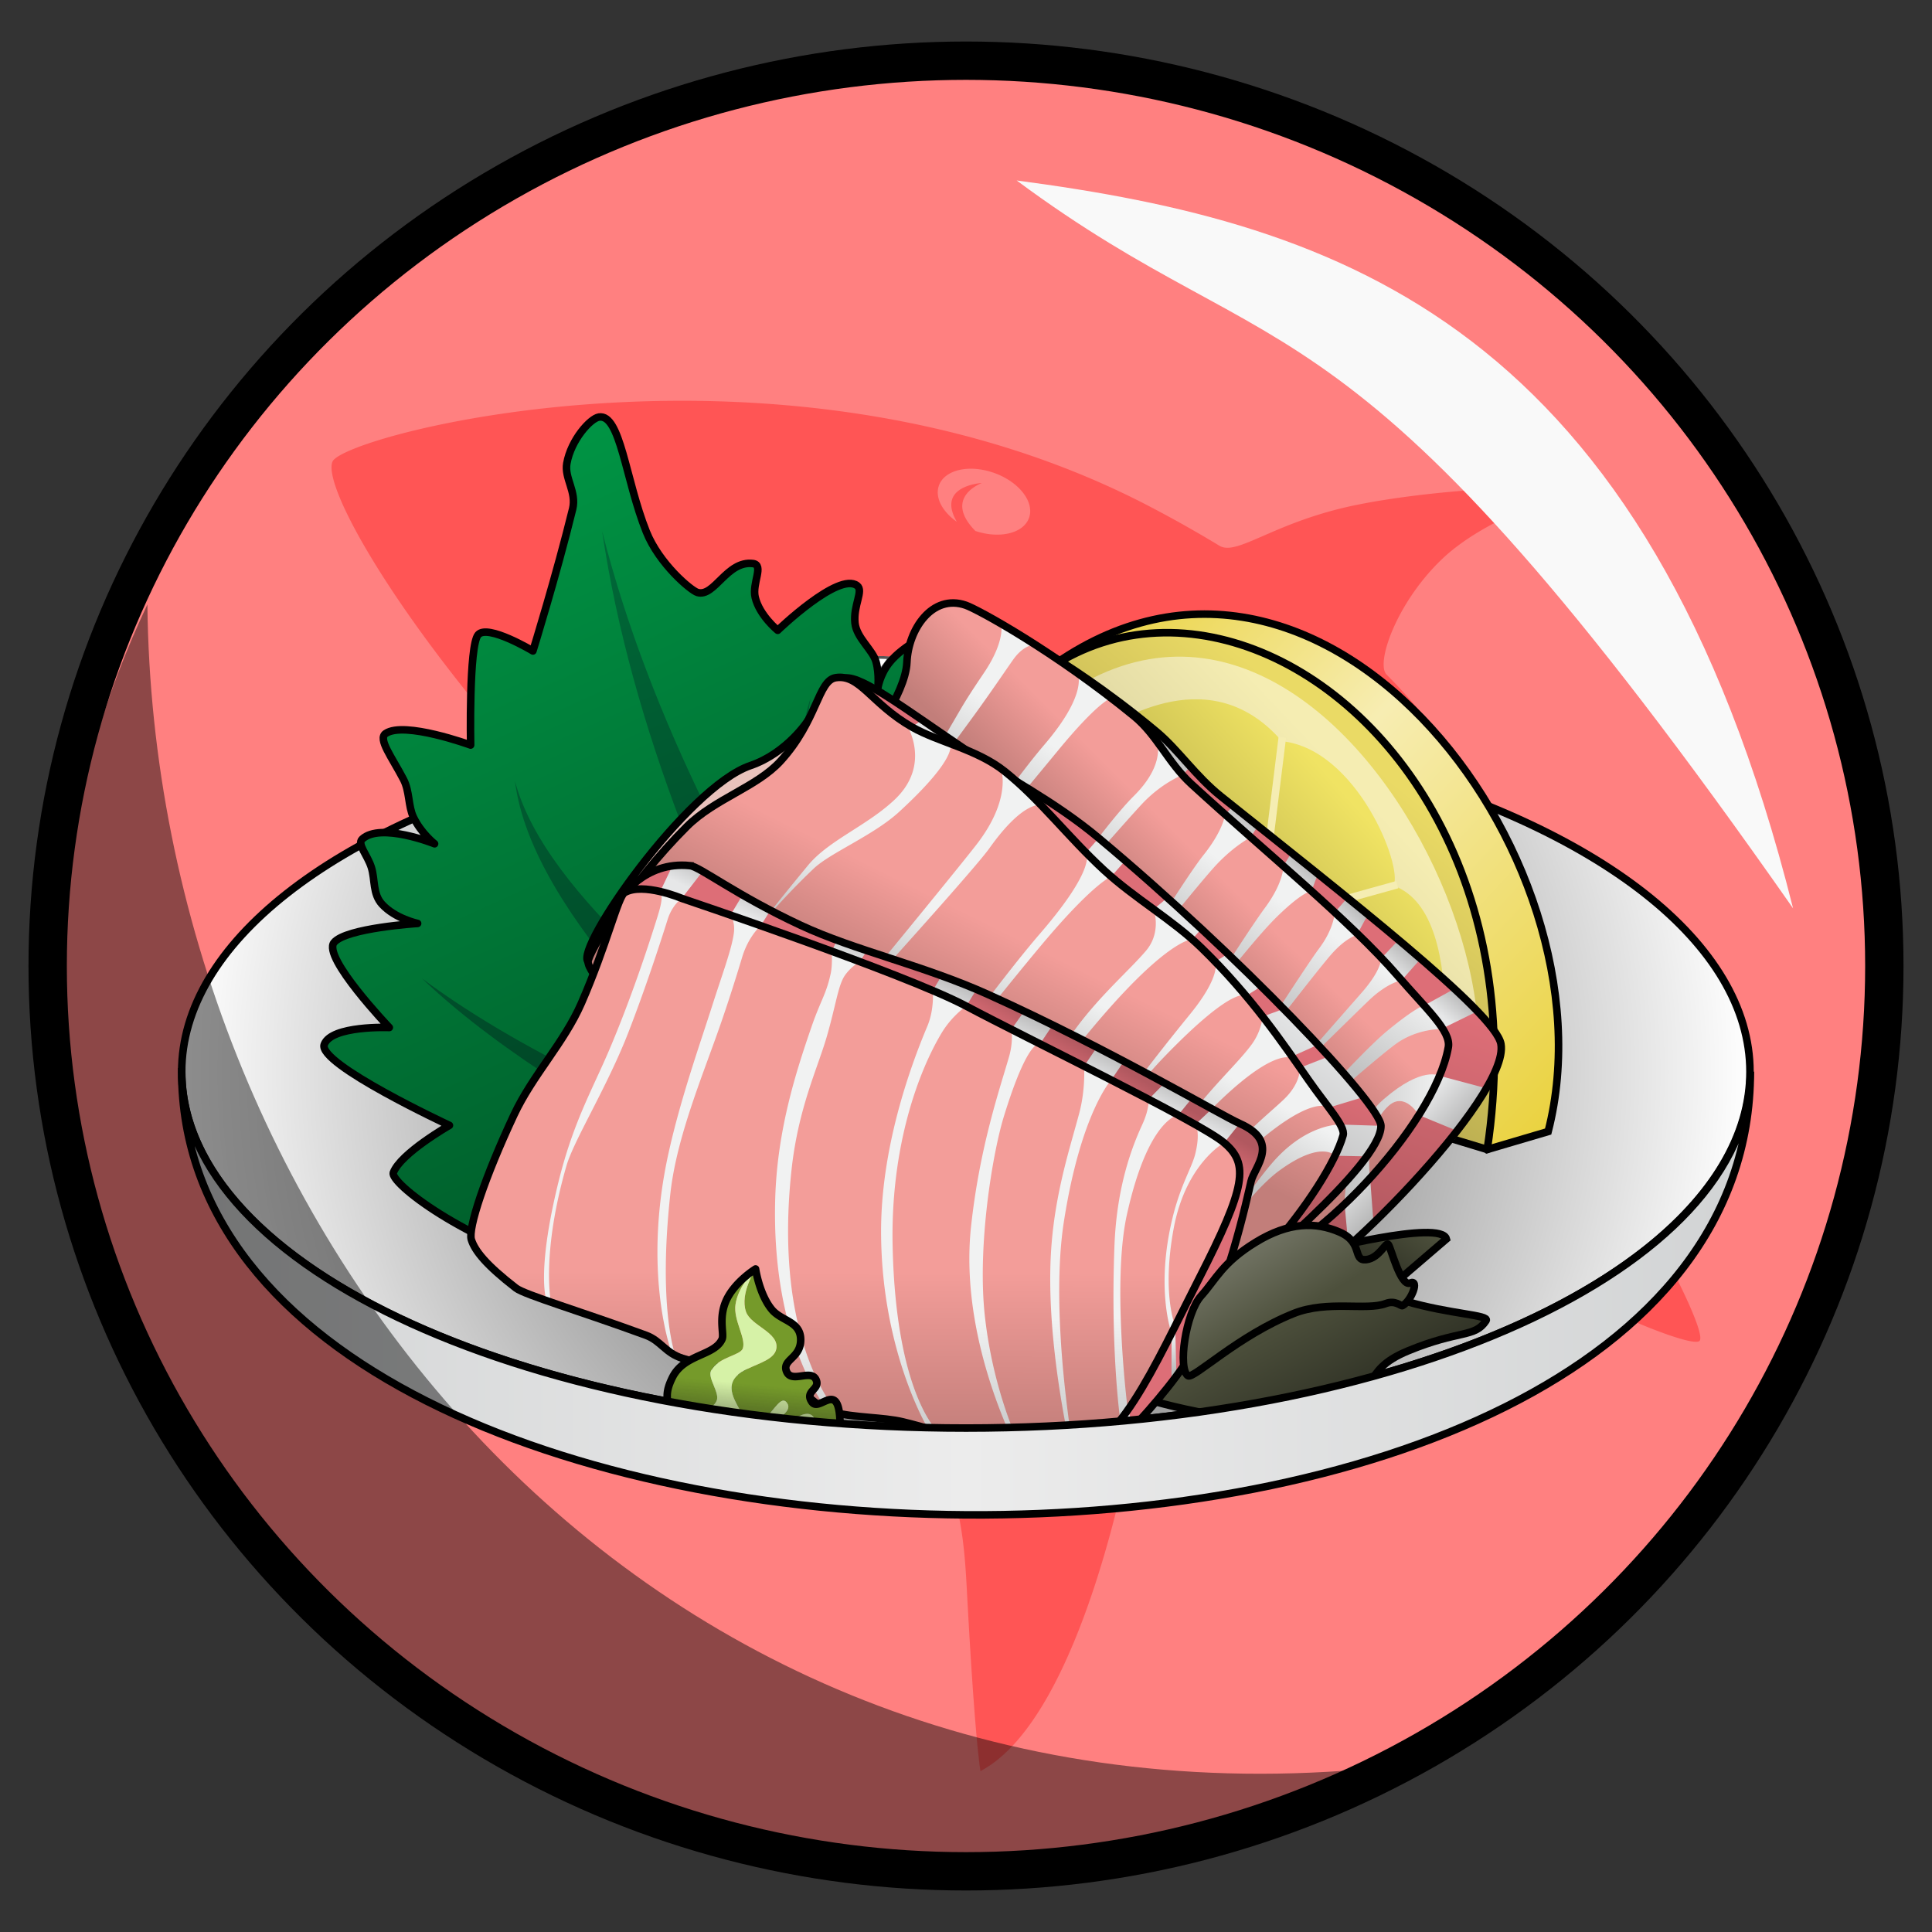 <svg xmlns="http://www.w3.org/2000/svg" xmlns:xlink="http://www.w3.org/1999/xlink" viewBox="0 0 256 256">
    <rect x="0" y="0" width="256" height="256" fill="#333333" stroke="none"/>
    <defs>
        <linearGradient id="innoGrad14">
            <stop offset="0" stop-color="#d1d3d4"/>
            <stop offset=".5" stop-color="#ececec"/>
            <stop offset="1" stop-color="#d1d3d4"/>
        </linearGradient>
        <linearGradient id="innoGrad13">
            <stop offset="0" stop-color="#1a1a1a" stop-opacity=".502"/>
            <stop offset="1" stop-color="#1a1a1a" stop-opacity="0"/>
        </linearGradient>
        <linearGradient id="innoGrad15">
            <stop offset="0" stop-color="#4d503c"/>
            <stop offset="1" stop-color="#717363"/>
        </linearGradient>
        <linearGradient id="innoGrad12">
            <stop offset="0" stop-color="#e6e7e8"/>
            <stop offset="1" stop-color="#b3b3b3"/>
        </linearGradient>
        <linearGradient id="innoGrad10">
            <stop offset="0" stop-color="#c1c2c2"/>
            <stop offset="1" stop-color="#f1f2f2"/>
        </linearGradient>
        <linearGradient id="innoGrad11">
            <stop offset="0" stop-color="#c27e7a"/>
            <stop offset="1" stop-color="#f39d99"/>
        </linearGradient>
        <linearGradient id="innoGrad9">
            <stop offset="0" stop-color="#b1585f"/>
            <stop offset="1" stop-color="#dd6e77"/>
        </linearGradient>
        <linearGradient id="innoGrad7">
            <stop offset="0" stop-color="#c0b64f"/>
            <stop offset="1" stop-color="#f0e363"/>
        </linearGradient>
        <linearGradient id="innoGrad6">
            <stop offset="0" stop-color="#ddd5a0"/>
            <stop offset="1" stop-color="#f5edb2"/>
        </linearGradient>
        <linearGradient id="innoGrad8">
            <stop offset="0" stop-color="#bbae51"/>
            <stop offset="1" stop-color="#eada65"/>
        </linearGradient>
        <linearGradient id="innoGrad5">
            <stop offset="0" stop-color="#ead23f"/>
            <stop offset=".408" stop-color="#f7edb2"/>
            <stop offset="1" stop-color="#ead23f"/>
        </linearGradient>
        <linearGradient id="innoGrad4">
            <stop offset="0" stop-color="#003e22"/>
            <stop offset="1" stop-color="#006838"/>
        </linearGradient>
        <linearGradient id="innoGrad2">
            <stop offset="0" stop-color="#005929"/>
            <stop offset="1" stop-color="#009444"/>
        </linearGradient>
        <linearGradient id="innoGrad3">
            <stop offset="0" stop-color="#4d503c"/>
            <stop offset="1" stop-color="#2e3024"/>
        </linearGradient>
        <linearGradient id="innoGrad1">
            <stop offset="0" stop-color="#999"/>
            <stop offset=".455" stop-color="#999"/>
            <stop offset="1" stop-color="#fff"/>
        </linearGradient>
        <radialGradient id="radialGradient4694" cx="138.098" cy="128.513" r="102.295" fx="138.098" fy="128.513" gradientTransform="matrix(0 1.196 -1.194 0 281.502 -20.593)" gradientUnits="userSpaceOnUse" xlink:href="#innoGrad1"/>
        <linearGradient id="linearGradient4704" x1="178.841" x2="185.888" y1="160.455" y2="173.594" gradientTransform="matrix(1.198 0 0 1.199 -37.483 -9.542)" gradientUnits="userSpaceOnUse" xlink:href="#innoGrad3"/>
        <linearGradient id="linearGradient4712" x1="133.386" x2="90.409" y1="137.703" y2="43.476" gradientUnits="userSpaceOnUse" xlink:href="#innoGrad2"/>
        <linearGradient id="linearGradient4720" x1="117.835" x2="91.089" y1="137.289" y2="60.394" gradientUnits="userSpaceOnUse" xlink:href="#innoGrad4"/>
        <linearGradient id="linearGradient4728" x1="148.188" x2="213.719" y1="75.31" y2="136.291" gradientUnits="userSpaceOnUse" xlink:href="#innoGrad5"/>
        <linearGradient id="linearGradient4738" x1="165.269" x2="185.679" y1="108.851" y2="84.23" gradientUnits="userSpaceOnUse" xlink:href="#innoGrad8"/>
        <linearGradient id="linearGradient4746" x1="171.836" x2="187.566" y1="105.01" y2="90.113" gradientUnits="userSpaceOnUse" xlink:href="#innoGrad6"/>
        <linearGradient id="linearGradient4754" x1="170.359" x2="186.644" y1="106.277" y2="91.632" gradientUnits="userSpaceOnUse" xlink:href="#innoGrad7"/>
        <linearGradient id="linearGradient4762" x1="183.568" x2="193.935" y1="148.265" y2="118.163" gradientUnits="userSpaceOnUse" xlink:href="#innoGrad9"/>
        <linearGradient id="linearGradient4771" x1="179.756" x2="182.387" y1="103.949" y2="100.881" gradientUnits="userSpaceOnUse" xlink:href="#innoGrad12"/>
        <linearGradient id="linearGradient4779" x1="166.557" x2="174.509" y1="114.562" y2="106.528" gradientUnits="userSpaceOnUse" xlink:href="#innoGrad11"/>
        <linearGradient id="linearGradient4788" x1="160.931" x2="168.176" y1="109.522" y2="98.863" gradientUnits="userSpaceOnUse" xlink:href="#innoGrad10"/>
        <linearGradient id="linearGradient4796" x1="187.273" x2="199.612" y1="137.296" y2="137.296" gradientUnits="userSpaceOnUse" xlink:href="#innoGrad10"/>
        <linearGradient id="linearGradient4804" x1="165.794" x2="175.094" y1="140.733" y2="122.598" gradientUnits="userSpaceOnUse" xlink:href="#innoGrad9"/>
        <linearGradient id="linearGradient4814" x1="175.801" x2="163.093" y1="116.855" y2="136.308" gradientUnits="userSpaceOnUse" xlink:href="#innoGrad12"/>
        <linearGradient id="linearGradient4829" x1="193.889" x2="198.698" y1="135.806" y2="140.408" gradientUnits="userSpaceOnUse" xlink:href="#innoGrad12"/>
        <linearGradient id="linearGradient4838" x1="141.622" x2="146.838" y1="124.242" y2="114.886" gradientUnits="userSpaceOnUse" xlink:href="#innoGrad10"/>
        <linearGradient id="linearGradient4846" x1="140.082" x2="146.569" y1="125.074" y2="112.04" gradientUnits="userSpaceOnUse" xlink:href="#innoGrad11"/>
        <linearGradient id="linearGradient4854" x1="143.465" x2="141.137" y1="118.953" y2="122.788" gradientUnits="userSpaceOnUse" xlink:href="#innoGrad9"/>
        <linearGradient id="linearGradient4863" x1="142.563" x2="144.501" y1="123.653" y2="119.53" gradientUnits="userSpaceOnUse" xlink:href="#innoGrad12"/>
        <linearGradient id="linearGradient4871" x1="164.826" x2="165.427" y1="163.526" y2="168.062" gradientUnits="userSpaceOnUse" xlink:href="#innoGrad12"/>
        <linearGradient id="linearGradient4879" x1="146.044" x2="146.124" y1="176.447" y2="154.616" gradientUnits="userSpaceOnUse" xlink:href="#innoGrad11"/>
        <linearGradient id="linearGradient4888" x1="149.047" x2="148.614" y1="178.739" y2="160.713" gradientUnits="userSpaceOnUse" xlink:href="#innoGrad10"/>
        <linearGradient id="linearGradient4896" x1="198.59" x2="193.196" y1="149.25" y2="156.708" gradientUnits="userSpaceOnUse" xlink:href="#innoGrad3"/>
        <linearGradient id="linearGradient4904" x1="181.28" x2="175.706" y1="159.759" y2="150.686" gradientUnits="userSpaceOnUse" xlink:href="#innoGrad15"/>
        <linearGradient id="linearGradient4912" x1="108.697" x2="109.283" y1="175.168" y2="169.011" gradientUnits="userSpaceOnUse" xlink:href="#innoGrad13"/>
        <linearGradient id="linearGradient4934" x1="35.803" x2="240.393" y1="157.505" y2="157.505" gradientUnits="userSpaceOnUse" xlink:href="#innoGrad14"/>
    </defs>
    <g transform="translate(-.474 -.238)">
        <ellipse cx="128.474" cy="128.238" fill="#ff8080" stroke="#000" stroke-linecap="round" stroke-linejoin="round" stroke-width="5.082" rx="121.684" ry="119.959"/>
        <g stroke-width="1.121">
            <path fill="#555" d="M94.267 124.16c-21.039-28.073 66.823-21.11 78.15-19.482-16.842-23.182-109.862-24.015-98.362.914v.005c2.56 2.78 5.28 5.62 8.158 8.5 3.644 3.646 7.71 6.999 12.05 10.069z"/>
            <g fill="#fff">
                <path d="M90.807 114.902l-3.582 1.369 5.158 5.693c-1.467-2.586-1.995-4.948-1.576-7.062zM117.626 103.236c2.788-.279 5.65-.478 8.516-.615l-7.159-6.276zM95.687 108.833l-9.066-1.86 4.33 7.34a7.13 7.13 0 0 1 .481-1.233c.824-1.647 2.293-3.051 4.255-4.247zM96.04 99.486l.056 9.112c2.535-1.46 5.824-2.599 9.585-3.477zM106.106 105.02c3.394-.769 7.154-1.33 11.072-1.736l-9.183-6.214zM145.958 102.482c1.855.05 3.666.116 5.42.191l-2.327-3.791zM126.578 102.6c3.639-.167 7.272-.235 10.753-.237l-8.928-6.017zM151.86 102.695c1.594.071 3.135.15 4.612.236l-2.47-2.963zM137.992 102.364c2.482.004 4.928.04 7.308.1l-4.944-4.668z"/>
            </g>
            <g fill="#fff">
                <path d="M149.24 92.131c-2.897-.81-5.928-1.51-9.035-2.106l5.16 4.268zM124.237 92.09l3.164-3.9c-2.84-.279-5.676-.478-8.463-.598zM107.916 87.538l6.54 4.732L118 87.557a137.519 137.519 0 0 0-10.085-.02zM128.34 88.287l6.764 4.436 4.138-2.878a143.024 143.024 0 0 0-10.903-1.558zM74.605 97.623c-1.447 2.262-1.538 4.837-.286 7.655l4.544.308-4.116-8.165c-.046.068-.098.134-.142.202zM88.991 89.894c-6.832 1.676-11.753 4.156-14.045 7.243l12.339 2.922zM152.275 94.962l1.81-1.323a84.958 84.958 0 0 0-4.042-1.276zM101.972 93.86l4.948-6.285c-6.495.272-12.308 1.01-17.198 2.147z"/>
            </g>
            <path fill="#808080" d="M84.01 155.773l.558-.155c15.802-8.715 25.733-11.707 26.205-12.657.482-.97-1.088-1.573-2.778-4.472-1.21-2.074-1.076-4.42-.902-5.59-4.111-2.198-8.204-4.647-12.15-7.369-3.067 1.464-14.735 7.37-22.693 16.098-10.95 12.013-17.1 28.195-15.757 28.981 1.13.661 13.444-6.836 27.169-14.49l.452-.25z"/>
            <path fill="#f55" d="M209.912 147.969c-7.286-10.825-12.431-18.81-14.853-19.382-8.433-1.994-13.766-5.615-13.766-5.615l-.722-1.094h.019c.466 0 1.048.016 1.048.016l.264.178c.053.035 5.29 3.538 13.406 5.457 1.649.39 3.803 2.843 7.186 7.602 1.296-14.247-3.13-30.167-18.293-45.507-1.458-1.475 1.258-9.424 7.235-15.196 5.803-5.603 15.215-7.97 14.852-9.056-.362-1.087-16.128-.283-26.264 1.811-10.757 2.222-15.625 6.79-17.969 5.368a167.715 167.715 0 0 0-9.135-5.146c-47.97-25.137-106.751-9.64-108.382-6.017-1.45 3.223 8.802 21.717 29.517 44.204-11.5-24.93 81.52-24.096 98.362-.914-11.326-1.628-99.188-8.59-78.15 19.483 16.815 11.895 37.765 19.555 54.422 23.627 8.151 1.992 9.237 17.932.905 25.178-6.723 5.846-44.558-22.28-64.12-16.846 0 0 9.462 8.535 20.83 16.483 20.468 14.31 21.694 27.2 22.279 38.219 1.086 20.468 1.811 24.091 1.811 24.091 13.767-7.246 20.106-44.197 20.106-44.197s24.199-4.457 39.168-24.014a68.315 68.315 0 0 0 2.483-3.466 110.471 110.471 0 0 1-4.131-2.856c-15.197-11.045-24.71-23.587-24.804-23.712l-.122-.162-.056-.194a14.477 14.477 0 0 1-.38-2.076l1.425 1.779s9.334 12.41 24.574 23.487c14.664 10.657 35.744 19.684 37.012 18.411 1.143-1.148-7.032-16.983-15.757-29.944zm-73.088-79.106c-.738 2.052-3.889 2.803-7.107 1.733-4.364-4.454.858-6.355.858-6.355s-6.113.317-3.318 5.136c-1.925-1.348-2.937-3.234-2.37-4.807.755-2.101 4.04-2.843 7.338-1.658 3.295 1.185 5.355 3.849 4.6 5.951z"/>
        </g>
        <path fill="#f9f9f9" fill-rule="evenodd" d="M135.187 24.152c43 5.672 83.473 19.013 102.878 96.445-59.4-84.884-67.05-69.894-102.878-96.445z"/>
    </g>
    <g stroke="#000" stroke-miterlimit="10" stroke-width="1.175" transform="matrix(.851 0 0 .851 19.05 19.038)">
        <ellipse cx="128" cy="144.515" fill="url(#radialGradient4694)" rx="122.095" ry="55.5"/>
        <path fill="url(#linearGradient4704)" d="M155.991 195.447s17.927 5.57 27.712 2.285 5.193-6.48 13.181-9.777c7.988-3.297 10.362-1.997 12.121-4.695.588-.903-5.589-.985-12.52-3.024-13.767-4.05-33.93-10.662-33.93-10.662z"/>
    </g>
    <g stroke-width=".98">
        <path fill="url(#linearGradient4712)" stroke="#000" stroke-linejoin="round" stroke-miterlimit="10" d="M90.409 43.476c-1.12.178-3.625 2.947-4.172 6.024-.342 1.928 1.305 3.673.752 5.928-2.129 8.678-5.156 18.434-5.156 18.434s-5.883-3.533-7.112-2.11c-1.23 1.421-.979 14.333-.979 14.333s-8.623-3.152-11.038-1.501c-1.042.711.797 3.047 2.316 5.96.81 1.553.601 3.466 1.284 4.899 1.007 2.111 2.753 3.468 2.753 3.468s-7.015-2.813-9.395-.614c-.706.653.672 2.061 1.182 3.678.508 1.616.145 3.44 1.398 4.803 1.716 1.864 4.613 2.48 4.613 2.48s-9.299.583-10.857 2.475c-1.559 1.893 7.179 11.045 7.179 11.045s-7.536-.306-8.453 2.204c-.916 2.509 16.265 10.509 16.265 10.509s-6.373 3.635-7.29 6.145c-.917 2.51 36.699 29.66 82.818 8.924 33.341-14.988 26.257-41.643 20.435-56.59-2.231-5.728-2.366-10.957-2.791-11.347-1.536-1.408-6.978 7.231-6.978 7.231s-2.814-1.676-3.658-4.441c-1.113-3.648-.564-8.632-3.092-8.588-4.441.079-8.327 6.826-8.327 6.826s-4.428-12.477-6.952-12.472c-1.416.002-5.189 1.977-6.941 4.115-1.37 1.673-1.584 3.475-1.584 3.475s.244-1.795-.222-3.497c-.416-1.537-2.53-3.107-2.734-5.027-.248-2.304 1.153-4.203.279-4.868-2.404-1.832-10.317 5.802-10.317 5.802s-2.369-1.923-2.926-4.286c-.434-1.831 1.191-4.204-.29-4.388-3.395-.42-5 4.407-7.205 3.758-.847-.248-4.978-3.708-6.653-7.9-2.701-6.755-3.364-15.334-6.152-14.887z" transform="matrix(1.02 0 0 1.02 -12.855 10.918)"/>
        <path fill="url(#linearGradient4720)" d="M142.864 152.496c-11.178-19.656-28.875-50.516-24.963-72.502-4.722 14.632 2.512 34.293 6.369 48.724-14.572-22.039-27.277-46.085-33.445-70.413 3.782 25.557 14.576 51.077 27.39 74.776-12.87-11.325-34.714-27.132-38.716-42.33 2.18 17.591 25.149 37.908 38.789 51.504-17.334-7.291-36.619-15.233-50.885-25.871 10.615 10.14 25.513 18.439 38.92 26.265 16.54 9.656 21.526 14.177 36.541 9.847-.7-1.232-1.647.475 0 0z" transform="matrix(1.02 0 0 1.02 -12.855 10.918)"/>
    </g>
    <g stroke-width=".98">
        <path fill="url(#linearGradient4728)" stroke="#000" stroke-miterlimit="10" d="M213.719 136.291c9.25-35.983-30.751-87.5-66.518-58.91l58.602 61.242z" transform="matrix(1.02 0 0 1.02 -12.855 10.918)"/>
        <path fill="url(#linearGradient4738)" stroke="#000" stroke-linejoin="round" stroke-miterlimit="10" d="M205.803 138.623l-75.372-22.816c7.212-76.016 85.622-44.851 75.372 22.816z" transform="matrix(1.02 0 0 1.02 -12.855 10.918)"/>
        <path fill="url(#linearGradient4746)" d="M201.561 137.338c15.408-22.339-29.025-102.922-68.077-37.872z" transform="matrix(1.02 0 0 1.02 -12.855 10.918)"/>
        <path fill="url(#linearGradient4754)" d="M156.534 83.375c-.315 1.25 12.602-9.333 22.589 2.205 9.725 1.027 15.763 16.277 14.513 18.773 10.651 3.836 5.416 31.59 5.416 31.59z" transform="matrix(1.02 0 0 1.02 -12.855 10.918)"/>
        <path fill="none" stroke="#f5edb2" stroke-linecap="square" stroke-miterlimit="10" d="M179.123 85.58l-2.932 23.623M193.636 104.353l-17.445 4.85" transform="matrix(1.02 0 0 1.02 -12.855 10.918)"/>
    </g>
    <g stroke-width=".98">
        <path fill="url(#linearGradient4762)" d="M172.333 155.167s3.529 1.918 7.89 1.334c4.361-.584 28.61-24.692 27.36-31.597-.739-4.082-20.209-19.215-36.37-32.155-3.326-2.663-5.501-6.005-8.364-8.401-6.758-5.655-12.637-9.244-12.637-9.244z" transform="matrix(1.02 0 0 1.02 -12.855 10.918)"/>
        <path fill="url(#linearGradient4829)" d="M199.611 129.055l-2.695 5.097 4.969 2.05 3.812-5.524zm-9.023 13.293l-3.315 3.382.504 5.456 3.252-3.028z" transform="matrix(1.02 0 0 1.02 -12.855 10.918)"/>
        <path fill="url(#linearGradient4771)" d="M163.71 85.113l-.83.469 3.337 4.397 1.021-1.108zm9.083 8.9l-1.045 1.087 3.334 2.955.926-1.477zm7.582 6.053l-1.05 1.733 3.648 3.26.836-2.243zm7.275 5.856l-1.652 1.894 2.867 2.952 1.444-2.676zm6.637 5.473l-2.289 2.449 2.68 2.795 2.486-2.795zm7.258 6.353l-3.93 2.166 2.201 3.063 4.72-2.307z" transform="matrix(1.02 0 0 1.02 -12.855 10.918)"/>
        <path fill="none" stroke="#000" stroke-miterlimit="10" d="M172.333 155.167s3.529 1.918 7.89 1.334c4.361-.584 28.61-24.692 27.36-31.597-.739-4.082-20.209-19.215-36.37-32.155-3.326-2.663-5.501-6.005-8.364-8.401-6.758-5.655-12.637-9.244-12.637-9.244z" transform="matrix(1.02 0 0 1.02 -12.855 10.918)"/>
        <path fill="url(#linearGradient4779)" d="M124.917 86.415s5.334-6.833 5.5-11.083c.166-4.25 3.277-8.917 7.639-7.417 1.57.54 11.553 5.995 21.86 14.417 3.01 2.459 4.421 6.042 7.469 8.833 9.626 8.818 20.643 17.792 26.781 24.888 3.759 4.345 6.956 7.191 6.584 9.289-1.833 10.323-17.898 27.076-27.101 29.241-9.203 2.165-48.732-68.168-48.732-68.168z" transform="matrix(1.02 0 0 1.02 -12.855 10.918)"/>
        <path fill="url(#linearGradient4788)" d="M142.664 70.33s.555 2.107-2.039 6.076c-.686 1.05-2.062 2.999-3.406 5.315C133.478 88.163 128 97.247 128 97.248c0 0 6.284-8.353 11.125-14.998 2.606-3.578 4.852-6.98 5.344-7.594 1.406-1.75 2.654-1.594 2.654-1.594zm9.912 6.418s1.494 2.511-4.295 9.283C142.492 92.803 134.084 106 134.084 106s10.597-12.688 15.947-19.188c5.35-6.5 6.924-6.83 6.924-6.83zm10.305 8.834s1.213 2.95-2.975 7.106c-4.188 4.156-12.906 16.86-12.906 16.86s11.19-12.825 13.852-15.7c2.66-2.875 5.365-3.87 5.365-3.87zm8.867 9.518s-.186 1.994-2.78 5.244c-2.592 3.25-10.185 15.71-10.185 15.71s9.593-12.055 11.905-14.492c2.312-2.436 4.394-3.505 4.394-3.505zm7.576 6.699s.083 2.077-2.387 5.42c-2.469 3.343-9.552 14.613-9.552 14.613s7.584-9.988 11.053-13.394c3.469-3.407 4.533-3.38 4.533-3.38zm6.674 6.017s-.061 2.059-2.03 4.684c-1.967 2.625-11.218 17.094-11.218 17.094s10.805-14.083 12.855-16.385c2.05-2.302 3.458-2.488 3.458-2.488zm6 6.028s.166 1.365-2.53 4.437a89785.946 89785.946 0 0 1-12.136 13.826s10.637-10.482 13.074-12.826c2.437-2.344 4.272-2.642 4.272-2.642zm5.617 6.07s-.928.117-4.771 3.273-13.922 14.563-13.922 14.563 12.374-10.973 15.11-12.906c2.734-1.933 5.784-1.867 5.784-1.867z" transform="matrix(1.02 0 0 1.02 -12.855 10.918)"/>
        <path fill="url(#linearGradient4796)" d="M199.612 129.055s-2.206-1.344-7.279 3.053-5.06 13.623-5.06 13.623l3.314-3.383s-.963-6.371 2.412-9.402c2.108-1.894 3.916 1.207 3.916 1.207z" transform="matrix(1.02 0 0 1.02 -12.855 10.918)"/>
        <path fill="none" stroke="#000" stroke-miterlimit="10" d="M124.917 86.415s5.334-6.833 5.5-11.083c.166-4.25 3.277-8.917 7.639-7.417 1.57.54 11.553 5.995 21.86 14.417 3.01 2.459 4.421 6.042 7.469 8.833 9.626 8.818 20.643 17.792 26.781 24.888 3.759 4.345 6.956 7.191 6.584 9.289-1.833 10.323-17.898 27.076-27.101 29.241-9.203 2.165-48.732-68.168-48.732-68.168z" transform="matrix(1.02 0 0 1.02 -12.855 10.918)"/>
    </g>
    <g stroke-width=".98">
        <path fill="#e9c2bc" stroke="#000" stroke-miterlimit="10" d="M89 114.224c-1.75-1.725 12.826-22.652 21.092-25.475 4.816-1.645 7.53-5.939 7.53-5.939l7.295 23.19z" transform="matrix(1.02 0 0 1.02 -12.855 10.918)"/>
        <path fill="url(#linearGradient4804)" d="M173.649 155.615s18.433-15.021 18.35-20.067c-.046-2.815-18.391-22.114-36.667-37.381-5.807-4.851-12.121-8.007-17.276-11.476-7.703-5.185-13.401-9.57-15.65-9.316z" transform="matrix(1.02 0 0 1.02 -12.855 10.918)"/>
        <path fill="url(#linearGradient4814)" d="M132.383 82.81l-1.301.94 4.924 2.135.146-.485zm22.949 15.358l-1.648 1.898 3.271 3.098 1.828-2.068zm8.926 7.754l-1.793 1.49 5.006 3.906 1.195-1.357zm7.85 7.285l-1.641 1.018 3.998 4.449 1.98-1.242zm7.253 7.152l-2.732.993 3.81 5.185 3.377-1.525zm5.862 6.178L181.475 128l3.748 5.178 4.513-1.37zm1.488 8.844l.398 1.176-1.076 2.877 4.125.084 1.574-2.711.266-1.258z" transform="matrix(1.02 0 0 1.02 -12.855 10.918)"/>
        <path fill="none" stroke="#000" stroke-miterlimit="10" d="M173.649 155.615s18.433-15.021 18.35-20.067c-.046-2.815-18.391-22.114-36.667-37.381-5.807-4.851-12.121-8.007-17.276-11.476-7.703-5.185-13.401-9.57-15.65-9.316z" transform="matrix(1.02 0 0 1.02 -12.855 10.918)"/>
        <path fill="url(#linearGradient4846)" d="M89 114.224c0-1.107 5.354-10.114 12.833-17.558 3.628-3.611 9.066-5.109 12.167-8.5 4.789-5.237 4.849-10.463 7.167-10.833 3.133-.5 4.592 3.366 9.917 6.417 3.432 1.967 8.396 2.853 12.034 5.75 4.577 3.646 8.17 8.476 12.901 12.834 4.011 3.693 8.904 6.446 12.647 10.083 6.469 6.286 10.663 12.509 13.916 17.176 2.395 3.436 4.822 6.026 4.501 7.184-1.916 6.891-15.336 24.309-25.626 26.225C151.167 164.918 89 120.173 89 114.224z" transform="matrix(1.02 0 0 1.02 -12.855 10.918)"/>
        <path fill="url(#linearGradient4838)" d="M130.29 83.27s3.474 5.222-1.456 9.896c-3.583 3.396-8.537 5.26-11.25 8.527a405.993 405.993 0 0 0-7.053 8.768c2.209-2.63 4.875-5.583 7.797-8.348 2.172-2.054 7.757-4.3 11.09-7.363 7.927-7.282 6.588-8.865 6.588-8.865zm-19.759 27.19c-3.772 4.494-6.197 8.038-6.197 8.038s2.633-3.495 6.197-8.037zm32.092-21.331s1.528 3.81-3.16 9.873c-3.338 4.317-23.963 29.348-23.963 29.348s23.158-25.38 25.625-28.85c4.5-6.33 6.727-5.602 6.727-5.602zm11.06 10.935s1.552 1.802-5.978 10.52c-7.106 8.227-21.289 28.332-21.289 28.332s16.16-20.637 22.272-27.791c6.112-7.154 8.267-7.96 8.267-7.96zm8.782 7.348s1.098 2.947-1.008 5.418-5.806 5.646-9.014 9.951c-6.417 8.611-15.027 23.856-15.027 23.856s5.935-10.22 16.268-22.803c10.333-12.583 13.787-12.516 13.787-12.516zm8.002 6.813s.875 1.738-3.28 6.838c-18.193 22.325-20.513 30.603-20.513 30.603s8.094-15.692 17.219-25.129c9.125-9.437 10.572-7.863 10.572-7.863zm6.162 7.127s-.111 1.843-1.441 3.648c-1.854 2.517-5.447 5.709-8.813 10.38-3.47 4.817-7.035 10.513-9.465 14.503 2.282-3.584 5.804-8.673 10.215-13.508 11.063-12.125 13.563-9.5 13.563-9.5zm-19.719 28.53c-1.782 2.8-2.828 4.702-2.828 4.702s1.21-2.044 2.828-4.701zm24.565-21.884c0 .001.167 1.924-2.037 4.065-1.431 1.39-4.271 3.63-7.125 6.853-7.25 8.188-15.11 21.418-15.11 21.418s7.423-12.147 16.61-20.709 11.41-6.447 11.41-6.447zm5.236 7.383s-4.398-.193-8.898 5.057c-3.212 3.746-8.01 11.193-10.547 15.226 2.607-4.07 7.65-11.48 11.566-14.328 5.5-4 7.201-1.902 7.201-1.902l1.076-2.877zm-19.445 20.283c-1.055 1.646-1.75 2.799-1.75 2.799s.732-1.181 1.75-2.799z" transform="matrix(1.02 0 0 1.02 -12.855 10.918)"/>
        <path fill="none" stroke="#000" stroke-miterlimit="10" d="M89 114.224c0-1.107 5.354-10.114 12.833-17.558 3.628-3.611 9.066-5.109 12.167-8.5 4.789-5.237 4.849-10.463 7.167-10.833 3.133-.5 4.592 3.366 9.917 6.417 3.432 1.967 8.396 2.853 12.034 5.75 4.577 3.646 8.17 8.476 12.901 12.834 4.011 3.693 8.904 6.446 12.647 10.083 6.469 6.286 10.663 12.509 13.916 17.176 2.395 3.436 4.822 6.026 4.501 7.184-1.916 6.891-15.336 24.309-25.626 26.225C151.167 164.918 89 120.173 89 114.224z" transform="matrix(1.02 0 0 1.02 -12.855 10.918)"/>
    </g>
    <g stroke-width=".98">
        <path fill="url(#linearGradient4854)" d="M102.25 101.75c1.265.132 5.9 3.796 14.375 7.75 7.04 3.284 15.895 5.171 24.375 9 15.559 7.024 30.219 15.671 32.649 16.75 5.351 2.375 1.907 5.639 1.476 7.5-.431 1.861-3.224 14.892-7.724 22.392S151.5 183 151.5 183l-4.634-3.516-53.642-73.438s3.026-4.921 9.026-4.296z" transform="matrix(1.02 0 0 1.02 -12.855 10.918)"/>
        <path fill="url(#linearGradient4863)" d="M101.057 101.695a9.494 9.494 0 0 0-1.11.082l.002.002-1.586 3.334 2.805.887 2.717-3.514-.047-.025c-.745-.424-1.272-.679-1.588-.711-.411-.043-.81-.06-1.193-.055zm8.002 3.866l-1.559 2.613.002.002 3.922 1.373 1.262-1.998h-.002a103.741 103.741 0 0 1-3.625-1.99zm12.285 5.876l-.698 1.428 3.655 1.36.924-1.434a138.506 138.506 0 0 1-3.877-1.352zm13.574 4.618l-1.14 1.925.005.002 4.342 2.018 1.338-2.172a94.116 94.116 0 0 0-4.541-1.773zm10.734 4.603l-1.664 2.365 3.717 1.88 1.652-2.454a313.975 313.975 0 0 0-3.7-1.79zm9.446 4.686l-1.666 2.457 3.523 1.793h.002l1.647-2.426a489.61 489.61 0 0 0-3.506-1.824zm8.793 4.648l-2.075 2.115 3.842 2.043 1.805-2.213c-1.085-.592-2.28-1.247-3.572-1.945zm3.572 1.946c.002 0 .004 0 .006.002l-.004-.004zm2.576 1.408l-2.16 2.035 3.746 2.369 2.023-2.5c-.573-.254-1.825-.928-3.609-1.904z" transform="matrix(1.02 0 0 1.02 -12.855 10.918)"/>
        <path fill="url(#linearGradient4871)" d="M165.427 168.062l-.635.837.004-6.408.477-.948z" transform="matrix(1.02 0 0 1.02 -12.855 10.918)"/>
        <path fill="#e6e7e8" d="M149.221 190.138l1.022-1.094-.812-2.188-.997 1.342z"/>
        <path fill="none" stroke="#000" stroke-miterlimit="10" d="M102.25 101.75c1.265.132 5.9 3.796 14.375 7.75 7.04 3.284 15.895 5.171 24.375 9 15.559 7.024 30.219 15.671 32.649 16.75 5.351 2.375 1.907 5.639 1.476 7.5-.431 1.861-3.224 14.892-7.724 22.392S151.5 183 151.5 183l-4.634-3.516-53.642-73.438s3.026-4.921 9.026-4.296z" transform="matrix(1.02 0 0 1.02 -12.855 10.918)"/>
        <path fill="url(#linearGradient4879)" d="M171.625 137.75c3.25 2.75 2.875 5.625-3.25 17.625S158 177.709 150.5 179.167c-7.5 1.458-8.434-2.219-20.625-5.167-2.514-.608-6.33-.514-9-1.25-2.462-.679-3.365-2.683-5.875-3.625-4.166-1.564-9.925-2.17-13.75-3.375-2.239-.705-2.777-2.276-4.75-3-8.401-3.083-15.739-5.246-16.875-6.125-3.875-3-5.333-4.832-5.792-6.291-.459-1.459 1.751-8.116 5.542-16.209 2.414-5.155 6.503-9.355 8.75-14.5 3.316-7.596 4.758-13.874 5.625-14.375 2.375-1.375 7.417.75 7.417.75s29.067 9.796 36.958 14c7.891 4.204 30.25 15 33.5 17.75z" transform="matrix(1.02 0 0 1.02 -12.855 10.918)"/>
        <path fill="url(#linearGradient4888)" d="M98.363 105.113c.324.543.255 1.33-.351 3.28-1.194 3.84-3.443 10.66-6.264 17.295-2.256 5.307-4.74 9.463-6.691 17.54-2.813 11.636-1.455 15.034-1.455 15.034l.572.199.004.002s-1.304-6.223 2.008-17.713c.959-3.327 5.314-10.28 8.062-17.375 2.185-5.641 4.034-11.287 5.088-14.639.599-1.906 1.83-2.736 1.83-2.736zm9.139 3.063s.625.851.435 2.324c-.266 2.063-1.502 5.347-2.75 9.25-1.707 5.344-4.106 12.075-5.689 19.125-3.563 15.875.389 26.238.389 26.238v.002c.143.093.294.18.455.262-.003-.009-2.296-6.031-.656-21.002.82-7.49 4.298-15.546 6.687-22.5 1.07-3.116 1.97-5.994 2.639-8.22.823-2.744 2.41-4.105 2.41-4.106zm13.144 4.69s.127 1.697-.126 2.882c-.581 2.726-1.307 3.477-2.518 7.002-1.908 5.552-4.418 13.171-4.69 22.187-.562 18.75 6.79 27.536 6.79 27.536v.002c.242.106.499.2.775.275.206.056.418.108.637.156h.002s-8.578-8.905-6.078-31.718c.87-7.937 3.376-13.106 4.564-17.206 1.239-4.275 1.477-6.769 2.424-8.07a6.42 6.42 0 0 1 1.875-1.687zm13.137 5.116s.221 2.41-.71 4.622c-2.322 5.508-6.1 16.07-6.01 27.058.124 15.4 6.101 25.225 6.101 25.225h.006c.446.134.874.267 1.285.4l.004.002s-5.46-4.789-5.896-24.039c-.298-13.129 3.428-22.873 6.355-27.75 1.365-2.274 3.207-3.5 3.207-3.5zm10.205 5.041s.29 1.472-.3 3.54c-1.178 4.117-3.814 11.66-4.938 22.064-1.687 15.625 6.879 30.73 6.879 30.73v.002c.185.03.374.053.564.073-.1-.178-4.343-7.73-5.63-18.994-1.057-9.247 1.009-21.417 2.437-26.063 3.187-10.375 4.705-9.47 4.705-9.47zm2.205 56.409l.034.064.008-.058c-.014-.001-.028-.004-.041-.006zm7.24-51.633s.209 2.941-.62 6.076c-1.156 4.366-3.08 10.076-3.625 17.314-.938 12.435 2.769 27.57 2.769 27.57a7.46 7.46 0 0 0 .248-.095l-.004-.006s-3.332-18.217-1.389-30.682c2.197-14.096 6.143-18.384 6.143-18.384zm8.383 4.308s.13 1.203-.822 3.274c-1.27 2.765-3.323 7.911-3.619 15.81-.518 13.813.758 22.598.758 22.598l.976-1.316s-2.106-16.414-.109-25.41c2.775-12.5 6.662-12.91 6.662-12.91zm6.063 3.274s.722.851 0 3.806c-.441 1.803-1.917 4.02-2.97 8.375-2.222 9.188-.114 14.928-.114 14.928l.478-.947s-1.773-4.107-.21-12.607 6.562-11.186 6.562-11.186z" transform="matrix(1.02 0 0 1.02 -12.855 10.918)"/>
        <path fill="none" stroke="#000" stroke-miterlimit="10" d="M171.625 137.75c3.25 2.75 2.875 5.625-3.25 17.625S158 177.709 150.5 179.167c-7.5 1.458-8.434-2.219-20.625-5.167-2.514-.608-6.33-.514-9-1.25-2.462-.679-3.365-2.683-5.875-3.625-4.166-1.564-9.925-2.17-13.75-3.375-2.239-.705-2.777-2.276-4.75-3-8.401-3.083-15.739-5.246-16.875-6.125-3.875-3-5.333-4.832-5.792-6.291-.459-1.459 1.751-8.116 5.542-16.209 2.414-5.155 6.503-9.355 8.75-14.5 3.316-7.596 4.758-13.874 5.625-14.375 2.375-1.375 7.417.75 7.417.75s29.067 9.796 36.958 14c7.891 4.204 30.25 15 33.5 17.75z" transform="matrix(1.02 0 0 1.02 -12.855 10.918)"/>
    </g>
    <g stroke="#000" stroke-miterlimit="10" stroke-width=".98">
        <path fill="url(#linearGradient4896)" d="M200.499 150.252c-.667-2.587-17 1.663-17 1.663l7.484 6.5z" transform="matrix(1.02 0 0 1.02 -12.855 10.918)"/>
        <path fill="url(#linearGradient4904)" d="M175.706 150.686c4.334-2.666 7.834-2.666 10.917-1.333s1.679 3.749 3.423 3.583c1.744-.166 2.576-2.364 2.91-1.974.334.39 1.584 5.536 2.834 5.005 1.25-.531.167 2.336-1 2.944-.186.097-.91-.756-2.167-.276-2.508.956-7.549-.46-11.936 1.282-7.249 2.88-13.042 8.562-13.754 8.101-1.358-.879-.301-8.148 1.694-10.365 1.995-2.217 2.745-4.301 7.079-6.967z" transform="matrix(1.02 0 0 1.02 -12.855 10.918)"/>
    </g>
    <g stroke-width=".98">
        <path fill="#759a2a" d="M91.367 191.79a2.64 2.64 0 0 1-.873.095c-1.368-.062-2.18-.778-2.943-1.447 0 0 2.195-.748 2.383-1.449.187-.7-1.508-3.424-1.508-3.424.364-.881-.036-1.595.665-3.02 1.542-3.13 5.605-2.85 6.586-5.09.296-.678-.497-2.725.513-5.045 1.095-2.514 3.923-4.25 3.923-4.25s-2.305 2.19-2.656 4.709c-.29 2.091 1.419 4.423.974 5.8-.307.95-3.24 1.13-4.202 2.943-.528.995 1.247 2.993.7 4.063-1.097 2.147-4.042-.478-4.248.234-.842 2.896 2.87 1.518 3.151 2.661.32 1.302-2.452 3.27-2.452 3.27z"/>
        <path fill="#759a2a" d="M106.09 191.839s2.943-3.177 1.495-4.298-5.062 2.944-5.744 2.288c-1.169-1.121 3.736-2.382 2.382-4.017-1.405-1.695-3.457 7.006-6.864-.276-2.233-4.772 5.036-4.103 5.51-6.823.377-2.173-3.372-3.027-4.023-4.905-.85-2.452 1.267-5.65 1.267-5.65s.498 3.374 2.147 5.37c1.297 1.569 3.83 1.542 3.83 4.018s-2.521 2.615-1.867 4.203c.653 1.588 3.175-.327 3.875 1.027.702 1.355-1.554 1.508-.528 3.001 1.028 1.495 3.716-3.305 3.75 3.21.014 2.43-3.83 1.589-3.83 1.589s-.493.66-1.4 1.263z"/>
        <path fill="#d6f2a7" d="M91.38 191.839s2.771-1.97 2.452-3.27c-.281-1.144-3.993.233-3.151-2.662.206-.711 3.151 1.914 4.249-.234.546-1.071-1.228-3.07-.701-4.063.962-1.812 3.895-1.992 4.202-2.943.445-1.377-1.263-3.709-.974-5.8.351-2.52 2.656-4.709 2.656-4.709s-2.117 3.2-1.267 5.651c.652 1.878 4.4 2.732 4.022 4.905-.474 2.72-7.742 2.052-5.509 6.823 3.408 7.282 5.46-1.42 6.864.276 1.354 1.635-3.55 2.896-2.382 4.017.682.656 4.296-3.41 5.744-2.288 1.448 1.121-1.495 4.298-1.495 4.298-.766.509-1.825.979-3.128.98-3.923 0-2.195-1.681-6.491-2.148-3.565-.388-3.915.768-5.104 1.12z"/>
        <path fill="url(#linearGradient4912)" stroke="#000" stroke-linejoin="round" stroke-miterlimit="10" d="M118.068 171.416c-1.007-1.465 1.205-1.614.518-2.942-.687-1.327-3.159.55-3.8-1.007s1.831-1.693 1.831-4.12-2.483-2.4-3.755-3.938c-1.617-1.958-2.105-5.266-2.105-5.266s-2.772 1.702-3.846 4.166c-.991 2.274-.214 4.281-.503 4.945-.962 2.197-4.945 1.923-6.457 4.99-.688 1.396-.719 2.107-.652 2.961.067.854 1.66 2.671 1.478 3.357-.184.687-2.336 1.42-2.336 1.42.748.656 1.543 1.358 2.885 1.419a2.53 2.53 0 0 0 .856-.093l.013.048.135-.1c1.052-.392 1.515-1.409 4.856-1.046 4.212.458 2.519 2.106 6.364 2.106 1.278-.001 2.316-.462 3.067-.96.889-.592 1.373-1.238 1.373-1.238s3.768.824 3.754-1.557c-.033-6.385-2.668-1.68-3.676-3.145z" transform="matrix(1.02 0 0 1.02 -12.855 10.918)"/>
        <path fill="url(#linearGradient4934)" stroke="#000" stroke-miterlimit="10" d="M36.208 128.513c0 25.569 45.618 46.298 101.89 46.298 56.271 0 101.89-20.729 101.89-46.298 0 78.093-203.78 75.437-203.78 0z" transform="matrix(1.02 0 0 1.02 -12.855 10.918)"/>
    </g>
    <path fill-opacity=".449" fill-rule="evenodd" d="M180.431 234.455C68.708 281.583-25.79 175.848 19.531 80.097c.851 82 64.104 162.558 160.9 154.358z"/>
</svg>
